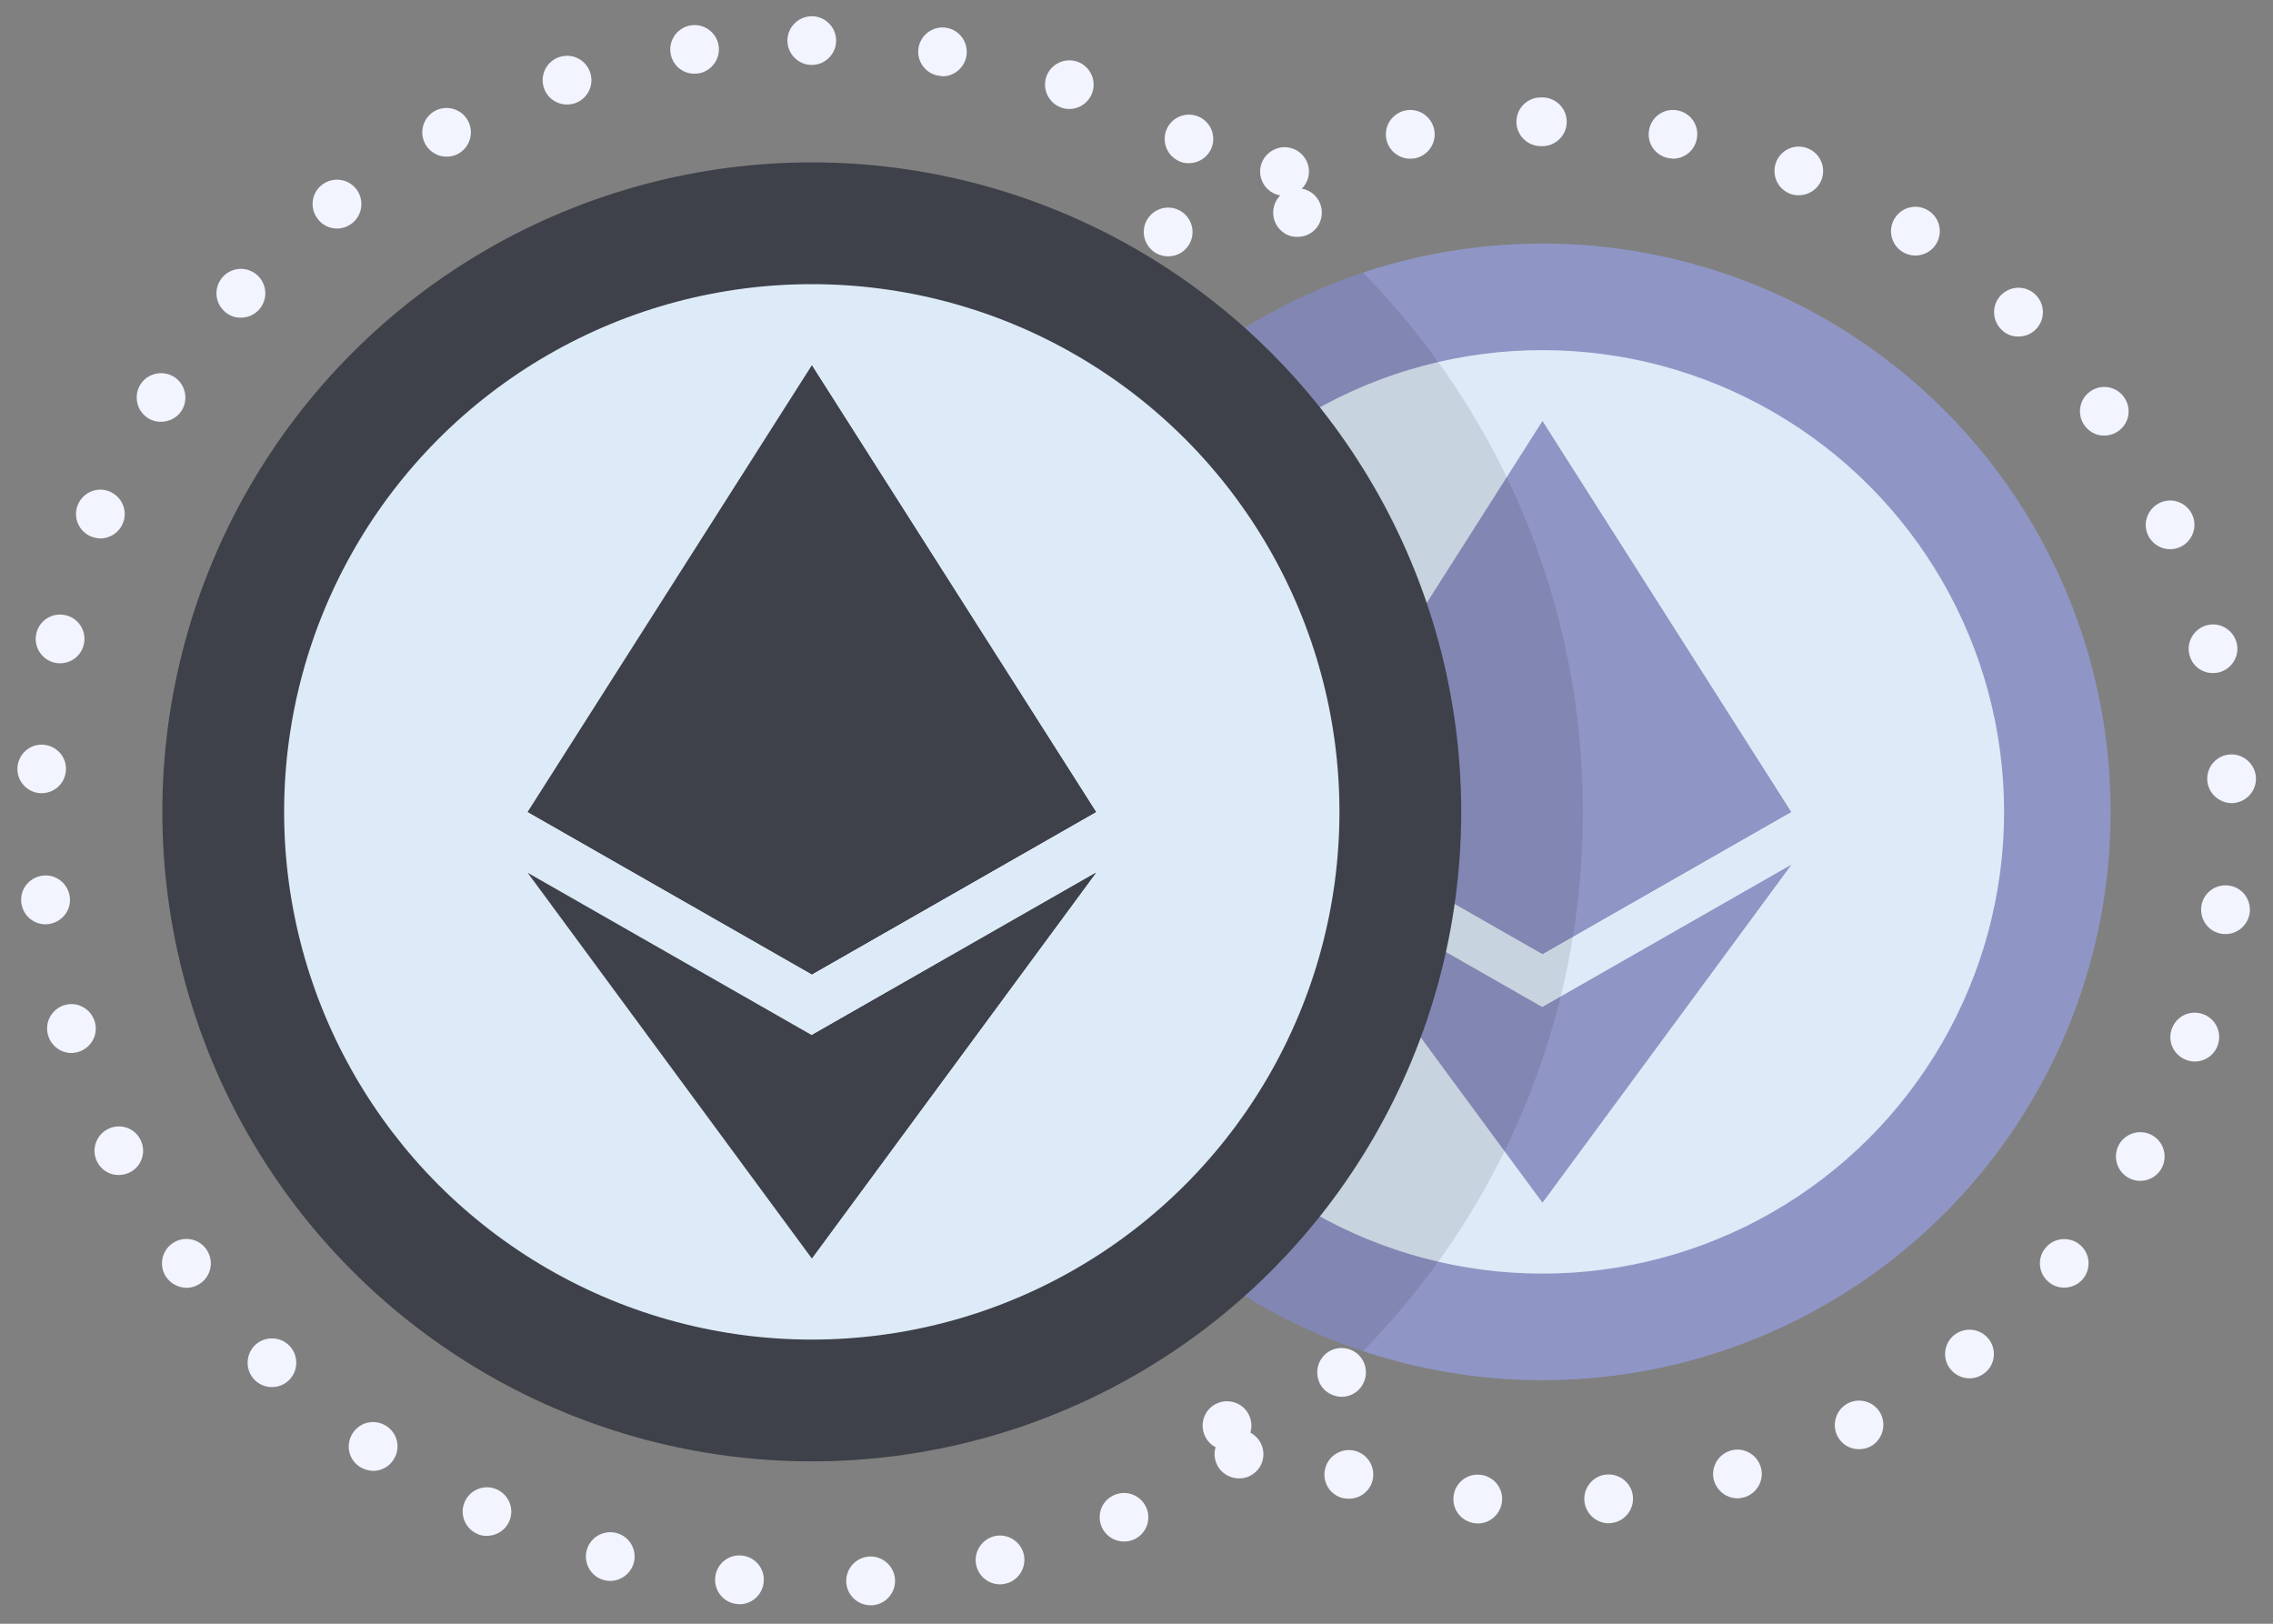 <?xml version="1.0" encoding="utf-8"?>
<!-- Generator: Adobe Illustrator 21.1.0, SVG Export Plug-In . SVG Version: 6.00 Build 0)  -->
<svg version="1.1" id="Layer_1" xmlns="http://www.w3.org/2000/svg" xmlns:xlink="http://www.w3.org/1999/xlink" x="0px" y="0px"
	 width="1120px" height="800px" viewBox="0 0 1120 800" enable-background="new 0 0 1120 800" xml:space="preserve">
<rect x="0" y="0" width="1120" height="800" fill="#808080" stroke="none"/>
<g id="surface1_4_">
	<circle display="none" fill="#FFFFFF" cx="760" cy="400" r="360"/>
	<g display="none">
		
			<circle display="inline" fill="none" stroke="#FF3B30" stroke-width="24" stroke-linecap="round" stroke-linejoin="round" stroke-dasharray="0,64.738" cx="760" cy="400" r="340"/>
	</g>
	<g>
		<path fill="#F2F4FF" d="M727,750.5c-6.6-0.6-11.5-6.5-10.8-13.1l0,0c0.6-6.6,6.5-11.5,13.1-10.8l0,0c6.6,0.6,11.5,6.5,10.8,13.1
			l0,0c-0.6,6.2-5.8,10.9-11.9,10.9l0,0C727.7,750.5,727.3,750.5,727,750.5z M780.7,739.6c-0.6-6.6,4.2-12.5,10.8-13.1l0,0
			c6.6-0.6,12.5,4.2,13.1,10.8l0,0c0.6,6.6-4.2,12.5-10.8,13.1l0,0c-0.4,0-0.8,0.1-1.2,0.1l0,0C786.6,750.5,781.3,745.8,780.7,739.6
			z M661.2,738L661.2,738L661.2,738c-6.4-1.9-10-8.5-8.1-14.9l0,0c1.8-6.4,8.5-10,14.9-8.2l0,0c6.4,1.9,10,8.5,8.2,14.9l0,0
			c-1.5,5.2-6.3,8.6-11.5,8.6l0,0C663.5,738.4,662.4,738.3,661.2,738z M844.6,729.6c-1.9-6.3,1.8-13,8.1-14.9l0,0
			c6.4-1.9,13,1.8,14.9,8.1l0,0c1.9,6.4-1.8,13-8.1,14.9l0,0l0,0l0,0c-1.1,0.3-2.3,0.5-3.4,0.5l0,0
			C851,738.2,846.2,734.8,844.6,729.6z M599.1,713.1c-5.9-3-8.2-10.3-5.2-16.2l0,0c3-5.9,10.3-8.2,16.2-5.2l0,0
			c5.9,3,8.2,10.3,5.2,16.2l0,0c-2.1,4.1-6.3,6.5-10.7,6.5l0,0C602.7,714.5,600.8,714,599.1,713.1z M905.4,707.6
			c-3-5.9-0.7-13.1,5.1-16.2l0,0c5.9-3,13.1-0.8,16.2,5.1l0,0c3,5.9,0.7,13.1-5.1,16.2l0,0c-1.8,0.9-3.7,1.3-5.5,1.3l0,0
			C911.8,714.1,907.6,711.8,905.4,707.6z M542.8,677c-5.2-4.1-6.1-11.6-2-16.8l0,0c4.1-5.2,11.6-6.1,16.8-2l0,0
			c5.2,4.1,6.1,11.6,2,16.8l0,0c-2.4,3-5.9,4.6-9.5,4.6l0,0C547.6,679.6,545,678.7,542.8,677z M961,674.5c-4.1-5.2-3.2-12.7,2-16.8
			l0,0c5.2-4.1,12.8-3.2,16.9,2l0,0c4.1,5.2,3.2,12.8-2,16.8l0,0l0,0l0,0c-2.2,1.7-4.8,2.6-7.4,2.6l0,0
			C966.9,679.1,963.4,677.5,961,674.5z M494.3,630.9c-4.3-5-3.8-12.6,1.2-16.9l0,0c5-4.4,12.6-3.8,16.9,1.2l0,0
			c4.3,5,3.8,12.6-1.2,16.9l0,0c-2.3,2-5.1,2.9-7.9,2.9l0,0C500,635,496.7,633.6,494.3,630.9z M1009.3,631.5
			c-5-4.3-5.6-11.9-1.2-16.9l0,0c4.3-5,11.9-5.5,16.9-1.2l0,0c5,4.3,5.5,11.9,1.2,16.9l0,0l0,0l0,0c-2.4,2.7-5.7,4.1-9.1,4.1l0,0
			C1014.3,634.4,1011.6,633.5,1009.3,631.5z M455.4,576.5c-3.3-5.7-1.4-13.1,4.3-16.4l0,0c5.7-3.3,13.1-1.4,16.4,4.4l0,0
			c3.3,5.7,1.4,13.1-4.4,16.4l0,0c-1.9,1.1-4,1.6-6,1.6l0,0C461.6,582.5,457.6,580.3,455.4,576.5z M1048.6,580.2
			c-5.7-3.3-7.7-10.7-4.4-16.4l0,0c3.3-5.7,10.6-7.7,16.4-4.4l0,0c5.7,3.3,7.7,10.6,4.4,16.4l0,0c-2.2,3.8-6.2,6-10.4,6l0,0
			C1052.6,581.8,1050.5,581.3,1048.6,580.2z M427.5,515.7c-2.2-6.3,1.1-13.1,7.4-15.3l0,0c6.3-2.2,13.1,1.1,15.3,7.4l0,0
			c2.2,6.2-1.1,13.1-7.4,15.3l0,0c-1.3,0.5-2.6,0.7-3.9,0.7l0,0C433.8,523.7,429.2,520.6,427.5,515.7z M1077.5,522.3
			c-6.3-2.2-9.6-9-7.4-15.3l0,0c2.2-6.3,9-9.6,15.3-7.4l0,0c6.3,2.2,9.6,9,7.4,15.3l0,0c-1.7,5-6.4,8.1-11.3,8.1l0,0
			C1080.2,523,1078.8,522.8,1077.5,522.3z M411.6,450.7c-1-6.6,3.6-12.7,10.2-13.6l0,0c6.6-0.9,12.6,3.6,13.6,10.2l0,0
			c0.9,6.6-3.6,12.6-10.2,13.6l0,0c-0.6,0.1-1.2,0.1-1.7,0.1l0,0C417.6,460.9,412.5,456.6,411.6,450.7z M1094.9,460.1
			c-6.6-0.9-11.1-7-10.2-13.6l0,0c0.9-6.6,7-11.1,13.6-10.2l0,0c6.6,0.9,11.1,7,10.2,13.6l0,0c-0.9,6-6,10.3-11.9,10.3l0,0
			C1096.1,460.2,1095.5,460.1,1094.9,460.1z M419.8,396.4c-6.6-0.3-11.8-5.9-11.5-12.5l0,0l0,0l0,0c0.3-6.6,5.9-11.8,12.5-11.5l0,0
			c6.6,0.3,11.8,5.9,11.5,12.5l0,0c-0.3,6.4-5.6,11.5-12,11.5l0,0C420.2,396.4,420,396.4,419.8,396.4z M1087.6,384.2
			c-0.3-6.6,4.8-12.2,11.4-12.5l0,0c6.6-0.3,12.2,4.8,12.6,11.4l0,0c0.3,6.6-4.8,12.2-11.4,12.6l0,0c-0.2,0-0.4,0-0.6,0l0,0
			C1093.2,395.6,1087.9,390.6,1087.6,384.2z M426.6,332.1c-6.4-1.5-10.4-8-8.9-14.5l0,0c1.6-6.4,8-10.4,14.5-8.9l0,0
			c6.4,1.5,10.4,8,8.9,14.5l0,0c-1.3,5.5-6.2,9.2-11.7,9.2l0,0C428.5,332.4,427.5,332.3,426.6,332.1z M1078.8,322.5L1078.8,322.5
			c-1.6-6.4,2.4-12.9,8.8-14.5l0,0c6.4-1.6,12.9,2.4,14.5,8.8l0,0l0,0l0,0c1.6,6.4-2.4,12.9-8.8,14.5l0,0c-1,0.2-1.9,0.3-2.8,0.3
			l0,0C1085,331.7,1080.1,328,1078.8,322.5z M445.4,270.2c-6-2.7-8.7-9.9-6-15.9l0,0c2.8-6,9.9-8.7,15.9-5.9l0,0
			c6,2.7,8.7,9.9,6,15.9l0,0c-2,4.4-6.4,7-10.9,7l0,0C448.7,271.3,447,271,445.4,270.2z M1058.4,263.6L1058.4,263.6
			c-2.8-6-0.1-13.1,5.9-15.9l0,0c6-2.8,13.2-0.1,15.9,5.9l0,0l0,0l0,0c2.8,6,0.1,13.1-5.9,15.9l0,0c-1.6,0.7-3.3,1.1-5,1.1l0,0
			C1064.8,270.6,1060.4,268,1058.4,263.6z M475.7,213.1c-5.4-3.8-6.7-11.3-2.8-16.7l0,0c3.8-5.4,11.3-6.7,16.7-2.8l0,0
			c5.4,3.8,6.7,11.3,2.8,16.7l0,0c-2.3,3.3-6,5-9.8,5l0,0C480.2,215.3,477.8,214.6,475.7,213.1z M1027.1,209.6
			c-3.8-5.4-2.6-12.9,2.8-16.7l0,0c5.4-3.9,12.9-2.6,16.7,2.8l0,0l0,0l0,0c3.9,5.4,2.6,12.9-2.8,16.7l0,0c-2.1,1.5-4.5,2.2-7,2.2
			l0,0C1033.2,214.7,1029.5,212.9,1027.1,209.6z M516.2,162.7c-4.6-4.8-4.4-12.4,0.4-17l0,0c4.8-4.6,12.4-4.4,17,0.4l0,0
			c4.6,4.8,4.4,12.4-0.4,17l0,0c-2.3,2.2-5.3,3.3-8.3,3.3l0,0C521.7,166.4,518.6,165.1,516.2,162.7z M986.3,162.5
			c-4.8-4.6-5-12.2-0.4-17l0,0c4.6-4.8,12.2-5,17-0.4l0,0l0,0l0,0c4.8,4.6,5,12.2,0.4,17l0,0c-2.4,2.5-5.5,3.7-8.7,3.7l0,0
			C991.6,165.9,988.6,164.8,986.3,162.5z M565.5,120.8c-3.6-5.6-2-13,3.6-16.6l0,0c5.6-3.6,13-2,16.6,3.6l0,0c3.6,5.6,2,13-3.6,16.6
			l0,0c-2,1.3-4.3,1.9-6.5,1.9l0,0C571.7,126.3,567.8,124.4,565.5,120.8z M937.3,124L937.3,124c-5.6-3.6-7.2-11-3.6-16.6l0,0
			c3.6-5.6,11-7.2,16.6-3.6l0,0l0,0l0,0c5.6,3.6,7.2,11,3.6,16.6l0,0c-2.3,3.6-6.2,5.5-10.1,5.5l0,0
			C941.5,125.9,939.3,125.3,937.3,124z M621.8,89c-2.5-6.2,0.5-13.1,6.7-15.6l0,0c6.1-2.5,13.1,0.5,15.6,6.6l0,0
			c2.5,6.1-0.5,13.1-6.6,15.6l0,0c-1.5,0.6-3,0.9-4.5,0.9l0,0C628.2,96.5,623.7,93.7,621.8,89z M881.9,95.4
			c-6.2-2.5-9.1-9.4-6.7-15.6l0,0c2.5-6.2,9.4-9.2,15.6-6.7l0,0l0,0l0,0c6.2,2.5,9.1,9.5,6.7,15.6l0,0c-1.9,4.7-6.4,7.5-11.1,7.5
			l0,0C884.8,96.2,883.3,96,881.9,95.4z M683.1,68.5c-1.3-6.5,3-12.8,9.5-14.1l0,0c6.5-1.3,12.8,3,14.1,9.5l0,0
			c1.3,6.5-3,12.8-9.5,14.1l0,0c-0.8,0.1-1.5,0.2-2.3,0.2l0,0C689.3,78.2,684.2,74.2,683.1,68.5z M822.1,77.9
			c-6.5-1.2-10.8-7.5-9.5-14l0,0c1.2-6.5,7.5-10.8,14-9.5l0,0l0,0l0,0c6.5,1.2,10.8,7.5,9.5,14l0,0c-1.1,5.8-6.1,9.8-11.8,9.8l0,0
			C823.6,78.1,822.8,78,822.1,77.9z M747.2,60c0-6.6,5.3-12,12-12l0,0c0.1,0,0.3,0,0.4,0l0,0c0.1,0,0.2,0,0.4,0l0,0
			c6.6,0,12,5.4,12,12l0,0c0,6.6-5.4,12-12,12l0,0c-0.1,0-0.2,0-0.4,0l0,0c-0.1,0-0.2,0-0.4,0l0,0l0,0l0,0
			C752.6,72,747.2,66.6,747.2,60z"/>
	</g>
</g>
<g id="surface1_2_">
	<circle display="none" fill="#FFFFFF" cx="400" cy="400" r="400"/>
	<g display="none">
		
			<circle display="inline" fill="none" stroke="#FF3B30" stroke-width="24" stroke-linecap="round" stroke-linejoin="round" stroke-dasharray="0,64.738" cx="400" cy="400" r="380"/>
	</g>
	<g>
		<g>
			<path fill="#F2F4FF" d="M417,779.8c-0.5-6.6,4.5-12.4,11.1-12.9l0,0c6.6-0.5,12.4,4.5,12.9,11.1l0,0c0.5,6.6-4.5,12.4-11.1,12.9
				l0,0l0,0l0,0c-0.3,0-0.6,0-0.9,0l0,0C422.7,790.9,417.5,786.1,417,779.8z M363.2,790.3C363.2,790.3,363.2,790.3,363.2,790.3
				L363.2,790.3c-6.6-0.6-11.4-6.5-10.8-13.1l0,0c0.6-6.6,6.5-11.5,13.1-10.8l0,0c6.6,0.6,11.5,6.5,10.8,13.1l0,0
				c-0.6,6.2-5.8,10.9-11.9,10.9l0,0C364,790.3,363.6,790.3,363.2,790.3z M481.1,771.5c-1.6-6.4,2.3-12.9,8.7-14.6l0,0
				c6.4-1.6,13,2.3,14.6,8.7l0,0c1.6,6.4-2.3,13-8.7,14.6l0,0l0,0l0,0c-1,0.2-2,0.4-2.9,0.4l0,0C487.4,780.6,482.5,777,481.1,771.5z
				 M297.6,778.5C297.6,778.5,297.6,778.5,297.6,778.5L297.6,778.5c-6.4-1.7-10.2-8.3-8.5-14.7l0,0c1.7-6.4,8.3-10.2,14.7-8.5l0,0
				c6.4,1.7,10.2,8.3,8.5,14.7l0,0c-1.5,5.3-6.3,8.9-11.6,8.9l0,0C299.7,778.9,298.6,778.8,297.6,778.5z M542.9,752.4
				c-2.7-6.1,0-13.2,6.1-15.8l0,0c6.1-2.7,13.1,0.1,15.8,6.1l0,0c2.7,6.1-0.1,13.2-6.1,15.8l0,0c-1.6,0.7-3.2,1-4.9,1l0,0
				C549.3,759.5,544.9,756.9,542.9,752.4z M234.9,755.6c-6-2.8-8.6-9.9-5.8-15.9l0,0c2.8-6,9.9-8.6,15.9-5.8l0,0
				c6,2.8,8.6,9.9,5.8,15.9l0,0c-2,4.4-6.4,6.9-10.9,6.9l0,0C238.3,756.8,236.5,756.4,234.9,755.6z M600.5,723.1
				c-3.7-5.5-2.2-13,3.3-16.6l0,0c5.5-3.7,13-2.2,16.7,3.3l0,0c3.7,5.5,2.2,13-3.3,16.6l0,0l0,0l0,0c-2,1.4-4.4,2-6.6,2l0,0
				C606.6,728.4,602.8,726.5,600.5,723.1z M177,722.5c-5.5-3.8-6.8-11.2-3-16.7l0,0c3.8-5.5,11.2-6.8,16.7-3l0,0
				c5.5,3.8,6.8,11.2,3,16.7l0,0c-2.3,3.4-6.1,5.2-9.9,5.2l0,0C181.5,724.6,179.1,723.9,177,722.5z M652.3,684.4
				c-4.5-4.8-4.3-12.4,0.5-17l0,0c4.8-4.5,12.4-4.3,17,0.5l0,0c4.5,4.8,4.3,12.4-0.5,17l0,0l0,0l0,0c-2.3,2.2-5.3,3.3-8.2,3.3l0,0
				C657.9,688.1,654.7,686.9,652.3,684.4z M125.6,680c-4.7-4.6-4.8-12.2-0.2-17l0,0c4.6-4.7,12.2-4.8,17-0.2l0,0
				c4.7,4.6,4.8,12.2,0.2,17l0,0c-2.3,2.4-5.5,3.6-8.6,3.6l0,0C131,683.4,128,682.3,125.6,680z M696.9,637.5
				c-5.3-4-6.4-11.5-2.4-16.8l0,0c4-5.3,11.5-6.4,16.8-2.4l0,0c5.3,4,6.4,11.5,2.4,16.8l0,0c-2.4,3.1-6,4.8-9.6,4.8l0,0
				C701.6,639.9,699.1,639.1,696.9,637.5z M82.1,629.5L82.1,629.5L82.1,629.5c-3.9-5.4-2.7-12.9,2.7-16.8l0,0
				c5.4-3.9,12.9-2.7,16.8,2.7l0,0c3.9,5.4,2.7,12.9-2.7,16.8l0,0c-2.1,1.5-4.6,2.3-7,2.3l0,0C88.1,634.4,84.5,632.7,82.1,629.5z
				 M732.9,583.7c-5.9-3-8.2-10.3-5.2-16.2l0,0c3-5.9,10.2-8.2,16.2-5.2l0,0c5.9,3,8.2,10.2,5.2,16.2l0,0c0,0,0,0,0,0l0,0
				c-2.1,4.1-6.3,6.5-10.7,6.5l0,0C736.5,585.1,734.7,584.6,732.9,583.7z M47.8,572.3L47.8,572.3L47.8,572.3
				c-2.9-6-0.5-13.1,5.5-16.1l0,0c6-2.9,13.1-0.5,16,5.5l0,0c2.9,5.9,0.5,13.1-5.5,16l0,0c-1.7,0.8-3.5,1.2-5.3,1.2l0,0
				C54.1,579,49.9,576.5,47.8,572.3z M759.3,524.6c-6.3-2-9.9-8.7-7.9-15l0,0c2-6.3,8.7-9.9,15-7.9l0,0c6.3,2,9.9,8.7,7.9,15l0,0
				c-1.6,5.1-6.3,8.4-11.5,8.4l0,0C761.7,525.2,760.5,525,759.3,524.6z M23.7,510.1c-1.9-6.4,1.8-13,8.1-14.9l0,0
				c6.4-1.9,13,1.8,14.9,8.2l0,0c1.9,6.4-1.8,13-8.2,14.9l0,0c-1.1,0.3-2.2,0.5-3.4,0.5l0,0C30,518.8,25.2,515.3,23.7,510.1z
				 M775.2,462c-6.6-0.9-11.2-6.9-10.3-13.5l0,0c0.9-6.6,6.9-11.2,13.5-10.3l0,0c6.6,0.9,11.2,6.9,10.3,13.5l0,0
				c-0.8,6-6,10.4-11.9,10.4l0,0C776.2,462.1,775.7,462,775.2,462z M10.5,444.7L10.5,444.7L10.5,444.7c-0.8-6.6,4-12.5,10.6-13.3
				l0,0c6.6-0.8,12.5,4,13.3,10.6l0,0c0.8,6.6-4,12.5-10.6,13.3l0,0c-0.5,0-0.9,0.1-1.4,0.1l0,0C16.4,455.4,11.2,450.9,10.5,444.7z
				 M767.7,385.9c-0.2-6.6,4.9-12.2,11.5-12.4l0,0c6.6-0.2,12.2,4.9,12.4,11.5l0,0c0.2,6.6-4.9,12.2-11.5,12.4l0,0
				c-0.2,0-0.3,0-0.5,0l0,0C773.3,397.5,768,392.4,767.7,385.9z M19.9,390.8c-6.6-0.4-11.7-6-11.3-12.6l0,0
				c0.4-6.6,6-11.7,12.6-11.3l0,0c6.6,0.4,11.7,6,11.3,12.6l0,0c-0.4,6.4-5.6,11.3-12,11.3l0,0C20.4,390.8,20.1,390.8,19.9,390.8z
				 M760.1,323.8c-1.4-6.5,2.8-12.9,9.3-14.2l0,0c6.5-1.4,12.8,2.8,14.2,9.3l0,0l0,0l0,0c1.4,6.5-2.8,12.9-9.3,14.2l0,0
				c-0.8,0.2-1.7,0.3-2.5,0.3l0,0C766.3,333.3,761.3,329.5,760.1,323.8z M26.9,326.5c-6.4-1.5-10.5-7.9-9-14.4l0,0
				c1.5-6.5,7.9-10.5,14.4-9l0,0c6.5,1.5,10.5,7.9,9,14.4l0,0c-1.3,5.6-6.2,9.3-11.7,9.3l0,0C28.7,326.8,27.8,326.7,26.9,326.5z
				 M742,263.9c-2.5-6.2,0.5-13.1,6.7-15.6l0,0c6.2-2.5,13.1,0.5,15.6,6.7l0,0c2.5,6.2-0.5,13.1-6.7,15.6l0,0
				c-1.5,0.6-3,0.9-4.4,0.9l0,0C748.4,271.5,743.9,268.6,742,263.9z M44.8,264.3c-6.1-2.6-9-9.6-6.4-15.7l0,0c0,0,0,0,0,0l0,0
				c2.6-6.1,9.6-9,15.7-6.4l0,0c6.1,2.6,9,9.6,6.4,15.7l0,0c-1.9,4.6-6.4,7.4-11.1,7.4l0,0C47.8,265.2,46.3,264.9,44.8,264.3z
				 M714,208L714,208c-3.5-5.6-1.7-13,4-16.5l0,0c5.7-3.5,13-1.7,16.5,4l0,0c3.5,5.6,1.7,13-4,16.5l0,0c-1.9,1.2-4.1,1.8-6.3,1.8
				l0,0C720.2,213.7,716.2,211.7,714,208z M72.9,206c-5.6-3.6-7.2-11-3.7-16.6l0,0l0,0l0,0c3.6-5.6,11-7.2,16.6-3.7l0,0
				c5.6,3.6,7.2,11,3.7,16.6l0,0c-2.3,3.6-6.2,5.5-10.1,5.5l0,0C77.2,207.9,74.9,207.3,72.9,206z M676.9,157.6L676.9,157.6
				c-4.4-5-3.9-12.6,1.1-16.9l0,0c5-4.4,12.6-3.9,16.9,1.1l0,0c4.4,5,3.9,12.6-1.1,16.9l0,0c-2.3,2-5.1,3-7.9,3l0,0
				C682.5,161.6,679.2,160.3,676.9,157.6z M110.6,153.4c-4.9-4.5-5.3-12-0.8-17l0,0c4.5-4.9,12-5.3,17-0.8l0,0
				c4.9,4.5,5.3,12,0.8,17l0,0c-2.4,2.6-5.6,3.9-8.9,3.9l0,0C115.8,156.6,112.9,155.5,110.6,153.4z M631.8,114.1
				c-5.2-4.2-5.9-11.7-1.8-16.9l0,0c4.2-5.1,11.7-5.9,16.9-1.8l0,0c5.1,4.2,5.9,11.7,1.8,16.9l0,0c-2.4,2.9-5.8,4.4-9.3,4.4l0,0
				C636.6,116.8,634,115.9,631.8,114.1z M156.6,107.9c-4.1-5.2-3.2-12.8,2-16.8l0,0c5.2-4.1,12.8-3.2,16.9,2l0,0
				c4.1,5.2,3.2,12.8-2,16.9l0,0c-2.2,1.7-4.8,2.6-7.4,2.6l0,0C162.5,112.6,158.9,111,156.6,107.9z M580,78.9
				c-5.8-3.2-7.8-10.6-4.6-16.3l0,0c3.2-5.8,10.6-7.8,16.3-4.6l0,0c5.8,3.2,7.8,10.6,4.6,16.3l0,0c-2.2,3.9-6.3,6.1-10.5,6.1l0,0
				C583.8,80.5,581.8,80,580,78.9z M209.5,70.9c-3.1-5.8-1-13.1,4.9-16.3l0,0l0,0l0,0c5.8-3.1,13.1-0.9,16.2,4.9l0,0
				c3.1,5.8,1,13.1-4.9,16.3l0,0c-1.8,1-3.8,1.4-5.7,1.4l0,0C215.8,77.2,211.7,74.9,209.5,70.9z M522.9,53
				c-6.2-2.2-9.5-9.1-7.3-15.3l0,0c2.2-6.2,9.1-9.5,15.3-7.3l0,0c0,0,0,0,0,0l0,0c6.2,2.2,9.5,9.1,7.3,15.3l0,0
				c-1.8,4.9-6.4,8-11.3,8l0,0C525.6,53.7,524.3,53.5,522.9,53z M268,43.3c-2.1-6.3,1.3-13.1,7.6-15.2l0,0c0,0,0,0,0,0l0,0
				c6.3-2.1,13.1,1.3,15.2,7.6l0,0c2.1,6.3-1.3,13.1-7.6,15.2l0,0c-1.3,0.4-2.5,0.6-3.8,0.6l0,0C274.4,51.5,269.7,48.4,268,43.3z
				 M462.4,37.3c-6.5-1.1-10.9-7.3-9.8-13.8l0,0c1.1-6.5,7.3-10.9,13.8-9.8l0,0l0,0l0,0c6.5,1.1,10.9,7.3,9.8,13.9l0,0
				c-1,5.8-6.1,10-11.8,10l0,0C463.8,37.4,463.1,37.4,462.4,37.3z M330.4,26.2c-1-6.6,3.5-12.7,10-13.7l0,0c6.6-1,12.7,3.5,13.7,10
				l0,0c1,6.5-3.5,12.7-10.1,13.7l0,0c-0.6,0.1-1.2,0.1-1.8,0.1l0,0C336.4,36.4,331.3,32.1,330.4,26.2z M388,20c0-6.6,5.4-12,12-12
				l0,0c6.6,0,12,5.4,12,12l0,0c0,6.6-5.4,12-12,12l0,0C393.4,32,388,26.6,388,20z"/>
		</g>
	</g>
</g>
<g id="surface1_1_">
	<circle fill="#8F96C5" cx="760" cy="400" r="280"/>
	<circle fill="#DDEAF7" cx="760" cy="400" r="227.5"/>
	<path fill="#8F96C5" d="M637.5,400L760,207.5L882.5,400L760,470L637.5,400z"/>
	<path fill="#8F96C5" d="M760,207.5L882.5,400L760,470V207.5z"/>
	<path fill="#8F96C5" d="M637.5,426.2l122.5,70l122.5-70L760,592.5L637.5,426.2z"/>
	<path fill="#8F96C5" d="M760,496.2l122.5-70L760,592.5V496.2z"/>
	<path fill="#8F96C5" d="M637.5,400L760,347.5L882.5,400L760,470L637.5,400z"/>
	<path fill="#8F96C5" d="M760,347.5L882.5,400L760,470V347.5z"/>
</g>
<g display="none">
	<circle display="inline" opacity="0.14" enable-background="new    " cx="400" cy="400" r="360"/>
	<path display="inline" opacity="0.14" fill="#333333" enable-background="new    " d="M651.1,142C550.5,184.5,480,284,480,400
		s70.5,215.5,171.1,258C718.3,592.6,760,501.2,760,400S718.3,207.4,651.1,142z"/>
	<path display="inline" opacity="0.14" fill="#333333" enable-background="new    " d="M148.9,142C81.7,207.4,40,298.8,40,400
		s41.7,192.6,108.9,258C249.5,615.5,320,516,320,400S249.5,184.5,148.9,142z"/>
</g>
<g>
	<circle display="none" opacity="0.14" enable-background="new    " cx="400" cy="400" r="360"/>
	<path opacity="0.1" enable-background="new    " d="M780,400c0-103.4-41.3-197.2-108.4-265.7C560.3,171.3,480,276.2,480,400
		s80.3,228.7,191.6,265.7C738.7,597.2,780,503.4,780,400z"/>
</g>
<g id="surface1">
	<circle fill="#3E4149" cx="400" cy="400" r="320"/>
	<circle fill="#DDEAF7" cx="400" cy="400" r="260"/>
	<path fill="#3E4149" d="M260,400l140-220l140,220l-140,80L260,400z"/>
	<path fill="#3E4149" d="M400,180l140,220l-140,80V180z"/>
	<path fill="#3E4149" d="M260,430l140,80l140-80L400,620L260,430z"/>
	<path fill="#3E4149" d="M400,510l140-80L400,620V510z"/>
	<path fill="#3E4149" d="M260,400l140-60l140,60l-140,80L260,400z"/>
	<path fill="#3E4149" d="M400,340l140,60l-140,80V340z"/>
</g>
</svg>
